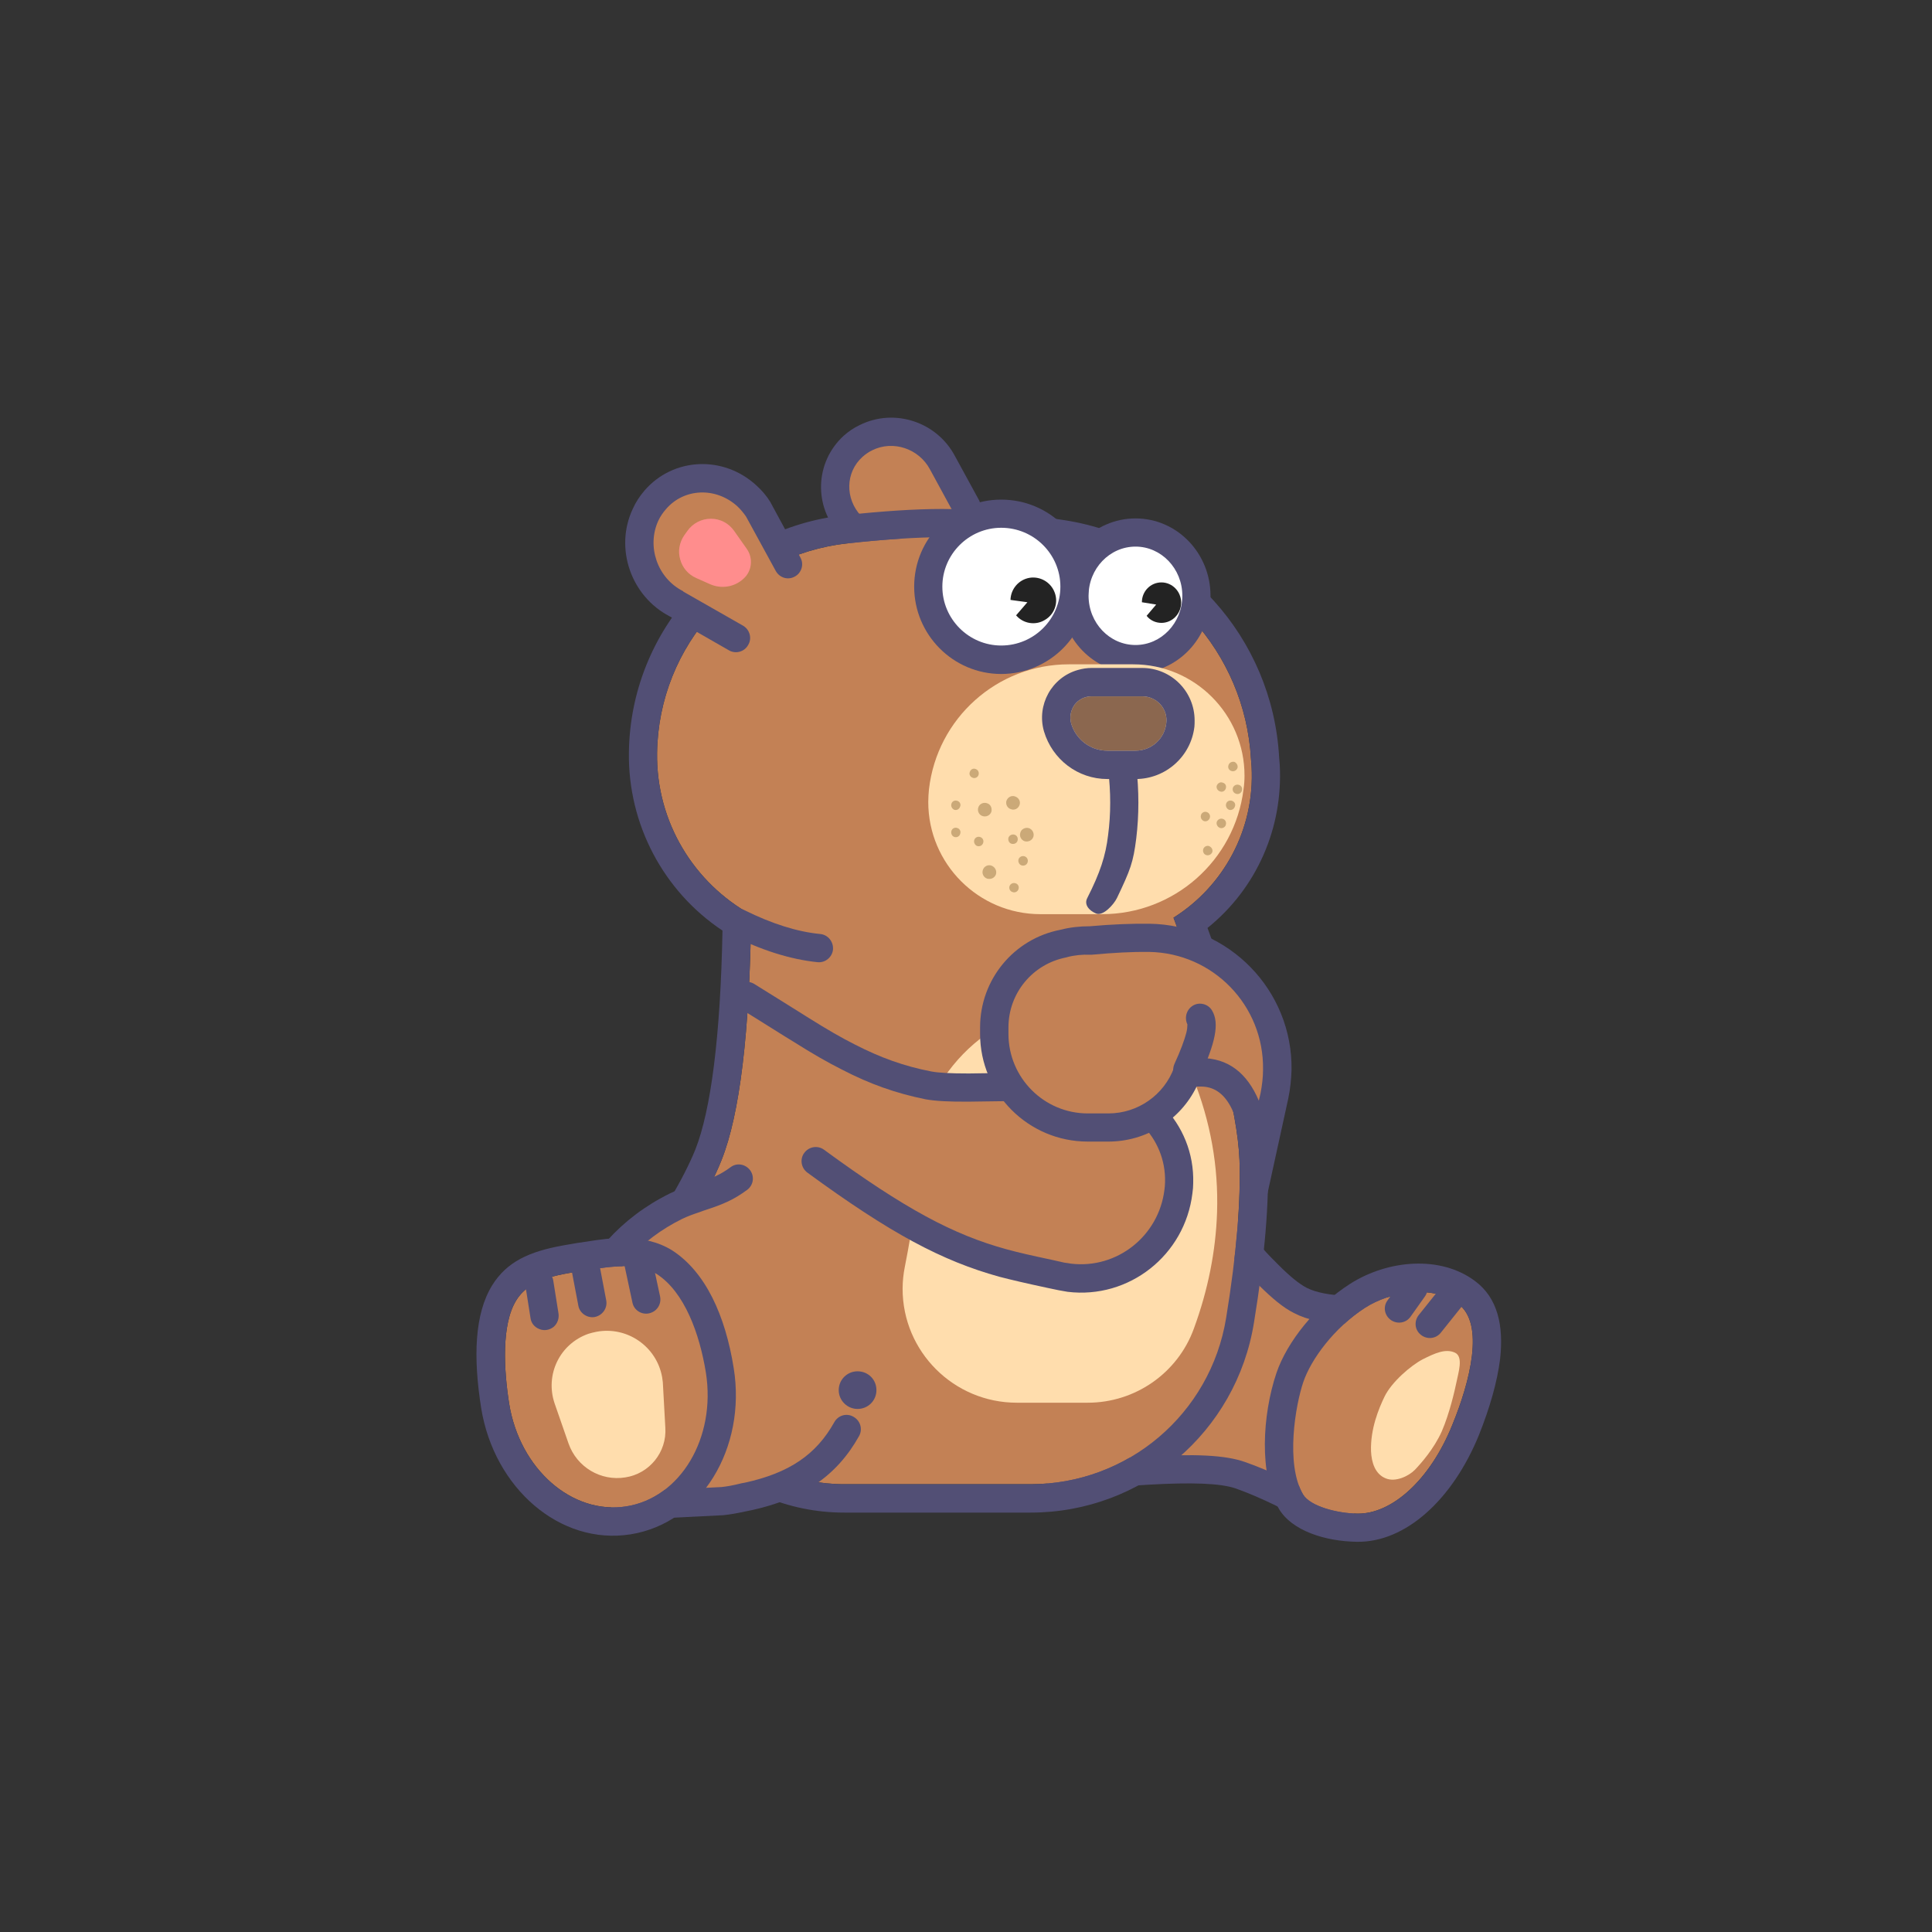 <?xml version="1.0" encoding="UTF-8"?>
<svg xmlns="http://www.w3.org/2000/svg" xmlns:xlink="http://www.w3.org/1999/xlink" width="75px" height="75px" viewBox="0 0 75 75" version="1.1">
<rect x="0" y="0" width="75" height="75" fill="#333333" stroke="none"/>
<g id="surface1">
<path style=" stroke:none;fill-rule:nonzero;fill:rgb(76.471%,50.588%,33.333%);fill-opacity:1;" d="M 37.508 19.719 L 36.609 18 C 36.062 16.914 34.734 16.453 33.652 16.973 C 33.469 17.051 33.301 17.168 33.156 17.297 C 32.246 18.086 32.18 19.461 33.008 20.371 C 33.133 20.516 33.289 20.645 33.457 20.75 L 35.273 21.75 "/>
<path style=" stroke:none;fill-rule:nonzero;fill:rgb(32.157%,30.98%,45.882%);fill-opacity:1;" d="M 35.578 21.25 C 35.84 21.398 35.945 21.719 35.812 21.992 C 35.664 22.258 35.344 22.363 35.07 22.227 L 33.234 21.27 L 33.195 21.25 C 32.988 21.125 32.793 20.957 32.625 20.781 C 31.57 19.668 31.633 17.938 32.754 16.914 C 32.938 16.75 33.145 16.609 33.367 16.504 C 34.719 15.828 36.367 16.375 37.07 17.703 L 38 19.406 C 38.145 19.68 38.047 20.008 37.781 20.148 C 37.508 20.293 37.18 20.195 37.031 19.93 L 36.102 18.223 C 35.672 17.414 34.668 17.078 33.859 17.48 C 33.719 17.547 33.594 17.637 33.484 17.734 C 32.82 18.328 32.793 19.355 33.43 20.031 C 33.523 20.137 33.633 20.227 33.758 20.305 Z M 35.578 21.25 "/>
<path style=" stroke:none;fill-rule:nonzero;fill:rgb(76.471%,50.588%,33.333%);fill-opacity:1;" d="M 41.113 57.273 C 42.832 57.305 46.633 56.727 48.156 57.273 C 49.172 57.625 50.32 58.195 51.602 58.953 L 53.781 56.727 C 54.383 55.488 55.383 52.898 55.164 51.789 C 54.883 50.312 52.07 51.297 50.469 50.477 C 49.328 49.883 47.754 47.734 47.062 47.195 "/>
<path style=" stroke:none;fill-rule:nonzero;fill:rgb(32.157%,30.98%,45.882%);fill-opacity:1;" d="M 53.328 56.406 C 54.109 54.766 54.773 52.656 54.629 51.883 C 54.562 51.562 54.199 51.453 52.859 51.426 C 52.656 51.414 52.461 51.406 52.258 51.406 C 51.375 51.359 50.762 51.25 50.227 50.969 C 49.812 50.762 49.383 50.398 48.867 49.891 C 48.652 49.68 48.438 49.453 48.223 49.219 C 48.047 49.023 47.441 48.359 47.336 48.234 C 47.039 47.922 46.855 47.727 46.727 47.625 C 46.484 47.441 46.445 47.102 46.621 46.867 C 46.805 46.621 47.148 46.57 47.391 46.758 C 47.586 46.906 47.812 47.129 48.145 47.5 C 48.262 47.617 48.859 48.289 49.031 48.477 C 49.227 48.703 49.434 48.906 49.648 49.121 C 50.078 49.551 50.438 49.844 50.723 49.992 C 51.094 50.176 51.582 50.273 52.305 50.305 C 52.469 50.312 52.586 50.312 52.891 50.32 C 53.758 50.352 54.133 50.383 54.531 50.5 C 55.164 50.672 55.586 51.062 55.703 51.68 C 55.918 52.781 55.188 55.098 54.277 56.961 L 54.238 57.039 L 51.688 59.648 L 51.32 59.422 C 50.07 58.68 48.953 58.133 47.969 57.781 C 47.375 57.578 46.27 57.539 44.562 57.637 C 44.258 57.656 43.965 57.676 43.547 57.703 C 41.984 57.812 41.621 57.832 41.102 57.82 C 40.906 57.812 40.734 57.703 40.633 57.539 C 40.539 57.363 40.539 57.156 40.645 56.992 C 40.742 56.816 40.93 56.719 41.125 56.719 C 41.594 56.727 41.953 56.711 43.469 56.609 C 43.809 56.582 44.148 56.562 44.492 56.543 C 46.359 56.438 47.547 56.477 48.34 56.758 C 49.289 57.09 50.344 57.598 51.504 58.262 Z M 53.328 56.406 "/>
<path style=" stroke:none;fill-rule:nonzero;fill:rgb(76.471%,50.588%,33.333%);fill-opacity:1;" d="M 52.695 58.758 C 51.922 58.75 50.859 58.477 50.586 58.016 C 49.891 56.836 50.293 54.531 50.594 53.652 C 50.891 52.773 51.789 51.543 53 50.762 C 53.953 50.156 55.578 49.836 56.609 50.617 C 57.648 51.387 57.062 53.641 56.387 55.293 C 55.516 57.469 54.016 58.781 52.695 58.758 Z M 52.695 58.758 "/>
<path style=" stroke:none;fill-rule:nonzero;fill:rgb(32.157%,30.98%,45.882%);fill-opacity:1;" d="M 52.695 58.758 C 51.922 58.75 50.859 58.477 50.586 58.016 C 49.891 56.836 50.293 54.531 50.594 53.652 C 50.891 52.773 51.789 51.543 53 50.762 C 53.953 50.156 55.578 49.836 56.609 50.617 C 57.648 51.387 57.062 53.641 56.387 55.293 C 55.516 57.469 54.016 58.781 52.695 58.758 Z M 57.414 55.703 C 57.832 54.656 58.125 53.641 58.234 52.754 C 58.379 51.445 58.133 50.383 57.266 49.734 C 55.918 48.719 53.867 48.906 52.402 49.844 C 51.086 50.684 49.961 52.09 49.551 53.301 C 49.004 54.922 48.867 57.246 49.648 58.574 C 50.148 59.422 51.445 59.836 52.676 59.852 C 54.57 59.883 56.398 58.203 57.414 55.703 Z M 57.414 55.703 "/>
<path style=" stroke:none;fill-rule:nonzero;fill:rgb(100%,86.667%,67.843%);fill-opacity:1;" d="M 56.477 52.508 C 56.113 52.344 55.703 52.531 55.234 52.766 C 54.766 53.008 54.023 53.652 53.75 54.211 C 53.523 54.68 53.195 55.469 53.223 56.336 C 53.242 56.766 53.379 57.227 53.797 57.391 C 54.172 57.547 54.68 57.305 54.922 57.062 C 55.156 56.816 55.664 56.25 55.969 55.566 C 56.27 54.875 56.477 53.965 56.543 53.641 C 56.602 53.32 56.828 52.664 56.477 52.508 Z M 56.477 52.508 "/>
<path style=" stroke:none;fill-rule:nonzero;fill:rgb(32.157%,30.98%,45.882%);fill-opacity:1;" d="M 56.836 50.605 L 55.93 51.738 C 55.742 51.973 55.398 52.012 55.156 51.816 C 54.922 51.633 54.883 51.289 55.078 51.047 L 55.984 49.914 C 56.172 49.68 56.516 49.641 56.758 49.836 C 56.992 50.02 57.031 50.359 56.836 50.605 Z M 55.312 50.332 L 54.758 51.113 C 54.578 51.367 54.238 51.414 53.992 51.242 C 53.742 51.062 53.68 50.723 53.867 50.477 L 54.422 49.695 C 54.539 49.531 54.727 49.445 54.922 49.461 C 55.117 49.484 55.293 49.609 55.371 49.785 C 55.449 49.961 55.43 50.176 55.312 50.332 Z M 55.312 50.332 "/>
<path style=" stroke:none;fill-rule:nonzero;fill:rgb(76.471%,50.588%,33.333%);fill-opacity:1;" d="M 45.555 35.625 C 47.188 39.941 48.039 43.078 48.117 45.039 C 48.172 46.602 48.008 48.652 47.598 51.164 C 46.992 54.883 43.781 57.617 40.008 57.617 L 32.773 57.617 C 28.984 57.617 25.906 54.551 25.906 50.762 C 25.906 49.523 26.242 48.312 26.875 47.258 C 27.383 46.387 27.766 45.656 28.008 45.039 C 28.719 43.262 29.102 40.086 29.16 35.508 C 26.953 34.289 25.469 31.922 25.508 29.227 C 25.566 25.039 28.742 21.543 32.898 21.094 C 34.316 20.938 35.547 20.859 36.582 20.852 C 37.805 20.852 39.328 20.996 41.164 21.281 C 45.242 21.922 48.328 25.332 48.562 29.453 L 48.586 29.758 C 48.719 32.207 47.492 34.406 45.555 35.625 Z M 45.555 35.625 "/>
<path style=" stroke:none;fill-rule:nonzero;fill:rgb(32.157%,30.98%,45.882%);fill-opacity:1;" d="M 48.586 29.758 L 48.562 29.453 C 48.328 25.332 45.242 21.922 41.164 21.281 C 39.328 20.996 37.805 20.852 36.582 20.852 C 35.547 20.859 34.316 20.938 32.898 21.094 C 28.742 21.543 25.566 25.039 25.508 29.227 C 25.469 31.922 26.953 34.289 29.16 35.508 C 29.102 40.086 28.719 43.262 28.008 45.039 C 27.766 45.656 27.383 46.387 26.875 47.258 C 26.242 48.312 25.906 49.523 25.906 50.762 C 25.906 54.551 28.984 57.617 32.773 57.617 L 40.008 57.617 C 43.781 57.617 46.992 54.883 47.598 51.164 C 48.008 48.652 48.172 46.602 48.117 45.039 C 48.039 43.078 47.188 39.941 45.555 35.625 C 47.492 34.406 48.719 32.207 48.586 29.758 Z M 46.875 36.023 C 48.352 40.039 49.133 43.008 49.211 44.992 C 49.277 46.648 49.102 48.758 48.68 51.336 C 48 55.594 44.328 58.719 40.008 58.719 L 32.773 58.719 C 28.379 58.719 24.812 55.156 24.812 50.762 C 24.812 49.328 25.195 47.922 25.93 46.688 C 26.414 45.879 26.766 45.188 26.992 44.629 C 27.598 43.094 27.969 40.234 28.047 36.125 C 25.742 34.59 24.375 31.984 24.414 29.211 C 24.473 24.461 28.066 20.508 32.781 20 C 34.238 19.844 35.5 19.758 36.582 19.758 C 37.859 19.758 39.445 19.902 41.336 20.195 C 45.93 20.918 49.395 24.746 49.656 29.395 L 49.68 29.695 C 49.812 32.141 48.781 34.492 46.875 36.023 Z M 46.875 36.023 "/>
<path style=" stroke:none;fill-rule:nonzero;fill:rgb(100%,86.667%,67.843%);fill-opacity:1;" d="M 41.008 39.023 C 41.602 38.926 42.344 38.977 43.242 39.188 C 44.629 39.523 45.773 40.5 46.309 41.828 C 46.992 43.535 47.305 45.281 47.246 47.07 C 47.195 48.574 46.895 50.078 46.348 51.57 C 45.723 53.301 44.07 54.453 42.227 54.453 L 39.473 54.453 C 37.023 54.453 35.039 52.469 35.039 50.031 C 35.039 49.746 35.07 49.453 35.125 49.18 C 35.293 48.328 35.41 47.625 35.477 47.07 C 35.539 46.699 35.547 46.258 35.527 45.773 C 35.398 42.461 37.742 39.57 41.008 39.023 Z M 41.008 39.023 "/>
<path style=" stroke:none;fill-rule:nonzero;fill:rgb(32.157%,30.98%,45.882%);fill-opacity:1;" d="M 28.406 36.309 C 29.578 36.895 30.695 37.246 31.738 37.352 C 32.039 37.383 32.305 37.156 32.336 36.867 C 32.363 36.562 32.148 36.289 31.844 36.258 C 30.945 36.172 29.961 35.859 28.898 35.332 C 28.625 35.195 28.301 35.305 28.164 35.578 C 28.027 35.852 28.133 36.18 28.406 36.309 Z M 28.406 36.309 "/>
<path style=" stroke:none;fill-rule:nonzero;fill:rgb(76.471%,50.588%,33.333%);fill-opacity:1;" d="M 32.871 55.477 C 32.102 56.844 30.938 57.676 29.023 58.094 C 28.703 58.164 28.379 58.242 28.047 58.273 L 24.305 58.457 L 23.039 55.945 C 21.281 52.469 22.727 48.555 26.25 46.828 C 27.062 46.426 27.805 46.398 28.68 45.75 "/>
<path style=" stroke:none;fill-rule:nonzero;fill:rgb(32.157%,30.98%,45.882%);fill-opacity:1;" d="M 23.523 55.695 C 21.922 52.52 23.211 48.926 26.492 47.312 C 26.688 47.219 26.875 47.148 27.168 47.051 L 27.305 47 C 28.117 46.738 28.484 46.57 29.004 46.191 C 29.25 46.008 29.297 45.672 29.121 45.43 C 28.938 45.188 28.602 45.125 28.359 45.312 C 27.961 45.605 27.664 45.734 26.961 45.957 C 26.895 45.984 26.867 45.996 26.828 46.008 C 26.484 46.125 26.25 46.211 26.008 46.328 C 22.188 48.211 20.664 52.461 22.547 56.191 L 23.984 59.023 L 28.078 58.82 C 28.367 58.789 28.586 58.75 29.043 58.652 C 29.094 58.641 29.109 58.641 29.141 58.633 C 31.172 58.195 32.492 57.285 33.352 55.742 C 33.496 55.477 33.398 55.148 33.133 55 C 32.871 54.844 32.539 54.941 32.391 55.203 C 31.688 56.465 30.645 57.18 28.906 57.559 L 28.797 57.578 C 28.398 57.676 28.223 57.703 28.008 57.727 L 24.641 57.891 Z M 23.523 55.695 "/>
<path style=" stroke:none;fill-rule:nonzero;fill:rgb(32.157%,30.98%,45.882%);fill-opacity:1;" d="M 32.559 53.965 C 32.559 54.367 32.891 54.695 33.289 54.695 C 33.703 54.695 34.023 54.367 34.023 53.965 C 34.023 53.555 33.703 53.234 33.289 53.234 C 32.891 53.234 32.559 53.555 32.559 53.965 Z M 32.559 53.965 "/>
<path style=" stroke:none;fill-rule:nonzero;fill:rgb(76.471%,50.588%,33.333%);fill-opacity:1;" d="M 24.316 58.477 C 26.414 58.145 27.805 55.82 27.402 53.281 C 27.156 51.766 26.57 50.156 25.5 49.461 C 24.773 49.004 23.703 49.16 22.859 49.297 C 21.836 49.461 20.605 49.57 20.047 50.469 C 19.453 51.414 19.562 53.195 19.766 54.492 C 20.176 57.031 22.207 58.809 24.316 58.477 Z M 24.316 58.477 "/>
<path style=" stroke:none;fill-rule:nonzero;fill:rgb(32.157%,30.98%,45.882%);fill-opacity:1;" d="M 24.316 58.477 C 26.414 58.145 27.805 55.82 27.402 53.281 C 27.156 51.766 26.57 50.156 25.5 49.461 C 24.773 49.004 23.703 49.16 22.859 49.297 C 21.836 49.461 20.605 49.57 20.047 50.469 C 19.453 51.414 19.562 53.195 19.766 54.492 C 20.176 57.031 22.207 58.809 24.316 58.477 Z M 24.484 59.562 C 21.727 60 19.18 57.754 18.68 54.668 C 18.367 52.688 18.418 51.008 19.109 49.891 C 19.68 48.977 20.547 48.586 21.836 48.352 C 22 48.32 22.141 48.301 22.422 48.25 C 22.559 48.234 22.617 48.223 22.688 48.211 C 23.359 48.105 23.758 48.055 24.227 48.066 C 24.93 48.066 25.547 48.203 26.086 48.535 C 27.383 49.367 28.156 51.055 28.484 53.117 C 28.977 56.203 27.234 59.121 24.484 59.562 Z M 24.484 59.562 "/>
<path style=" stroke:none;fill-rule:nonzero;fill:rgb(100%,86.667%,67.843%);fill-opacity:1;" d="M 23.156 51.699 C 24.344 51.477 25.488 52.266 25.703 53.457 C 25.711 53.547 25.734 53.633 25.734 53.719 L 25.828 55.422 C 25.891 56.367 25.215 57.207 24.277 57.352 C 23.32 57.508 22.391 56.953 22.07 56.035 L 21.531 54.484 C 21.152 53.367 21.727 52.168 22.844 51.777 C 22.938 51.75 23.047 51.719 23.156 51.699 Z M 23.156 51.699 "/>
<path style=" stroke:none;fill-rule:nonzero;fill:rgb(32.157%,30.98%,45.882%);fill-opacity:1;" d="M 20.391 49.875 L 20.594 51.164 C 20.617 51.359 20.75 51.523 20.938 51.594 C 21.125 51.672 21.328 51.633 21.484 51.516 C 21.641 51.387 21.711 51.18 21.68 50.984 L 21.477 49.707 C 21.426 49.414 21.152 49.211 20.852 49.258 C 20.555 49.305 20.352 49.578 20.391 49.875 Z M 24.238 49.102 L 24.551 50.566 C 24.609 50.859 24.902 51.047 25.195 50.984 C 25.5 50.918 25.684 50.633 25.625 50.332 L 25.312 48.875 C 25.242 48.586 24.961 48.391 24.656 48.457 C 24.367 48.516 24.172 48.809 24.238 49.102 Z M 22.141 49.055 L 22.453 50.695 C 22.508 50.984 22.805 51.18 23.094 51.125 C 23.391 51.062 23.586 50.781 23.535 50.488 L 23.223 48.848 C 23.164 48.547 22.883 48.352 22.578 48.406 C 22.285 48.469 22.09 48.75 22.141 49.055 Z M 22.141 49.055 "/>
<path style=" stroke:none;fill-rule:nonzero;fill:rgb(76.471%,50.588%,33.333%);fill-opacity:1;" d="M 28.586 24.773 L 26.258 23.438 C 25.008 22.805 24.473 21.25 25.059 19.98 C 25.156 19.773 25.281 19.578 25.43 19.406 C 26.348 18.352 27.938 18.281 28.992 19.25 C 29.16 19.406 29.316 19.59 29.445 19.785 L 30.594 21.914 "/>
<path style=" stroke:none;fill-rule:nonzero;fill:rgb(32.157%,30.98%,45.882%);fill-opacity:1;" d="M 30.117 22.168 C 30.266 22.43 30.586 22.531 30.852 22.383 C 31.113 22.246 31.219 21.914 31.074 21.648 L 29.922 19.523 L 29.902 19.484 C 29.758 19.25 29.57 19.031 29.367 18.848 C 28.086 17.664 26.133 17.754 25.02 19.043 C 24.836 19.258 24.68 19.492 24.562 19.758 C 23.848 21.281 24.492 23.145 25.996 23.926 L 28.312 25.254 C 28.562 25.391 28.898 25.305 29.043 25.039 C 29.199 24.785 29.109 24.453 28.859 24.297 L 26.531 22.969 L 26.516 22.949 C 25.516 22.441 25.098 21.211 25.555 20.215 C 25.633 20.047 25.734 19.902 25.852 19.766 C 26.555 18.945 27.793 18.898 28.625 19.656 C 28.75 19.773 28.867 19.914 28.965 20.059 Z M 30.117 22.168 "/>
<path style=" stroke:none;fill-rule:nonzero;fill:rgb(100%,55.294%,55.294%);fill-opacity:1;" d="M 26.562 20.781 L 26.688 20.605 C 26.895 20.312 27.234 20.137 27.598 20.137 C 27.961 20.137 28.289 20.312 28.496 20.605 L 28.992 21.309 C 29.25 21.68 29.188 22.18 28.859 22.469 C 28.508 22.793 28 22.871 27.559 22.676 L 27.031 22.441 C 26.719 22.305 26.492 22.039 26.406 21.719 C 26.309 21.398 26.375 21.055 26.562 20.781 Z M 26.562 20.781 "/>
<path style=" stroke:none;fill-rule:nonzero;fill:rgb(100%,100%,100%);fill-opacity:1;" d="M 46.328 23.859 C 46.75 22.57 46.086 21.191 44.836 20.789 C 43.594 20.391 42.234 21.102 41.816 22.391 C 41.398 23.691 42.07 25.059 43.312 25.469 C 44.562 25.867 45.906 25.156 46.328 23.859 Z M 46.328 23.859 "/>
<path style=" stroke:none;fill-rule:nonzero;fill:rgb(32.157%,30.98%,45.882%);fill-opacity:1;" d="M 44.082 26.133 C 42.461 26.133 41.164 24.785 41.164 23.125 C 41.164 21.477 42.461 20.125 44.082 20.125 C 45.695 20.125 46.992 21.477 46.992 23.125 C 46.992 24.785 45.695 26.133 44.082 26.133 Z M 44.082 25.039 C 45.078 25.039 45.898 24.188 45.898 23.125 C 45.898 22.07 45.078 21.219 44.082 21.219 C 43.078 21.219 42.258 22.07 42.258 23.125 C 42.258 24.188 43.078 25.039 44.082 25.039 Z M 44.082 25.039 "/>
<path style=" stroke:none;fill-rule:nonzero;fill:rgb(13.725%,13.725%,13.725%);fill-opacity:1;" d="M 44.512 23.906 C 44.648 24.082 44.863 24.18 45.086 24.18 C 45.508 24.18 45.852 23.828 45.852 23.391 C 45.852 22.961 45.508 22.609 45.086 22.609 C 44.668 22.609 44.328 22.949 44.328 23.379 L 44.883 23.469 Z M 44.512 23.906 "/>
<path style=" stroke:none;fill-rule:nonzero;fill:rgb(100%,100%,100%);fill-opacity:1;" d="M 36.035 22.773 C 36.035 24.336 37.305 25.605 38.867 25.605 C 40.438 25.605 41.711 24.336 41.711 22.773 C 41.711 21.211 40.438 19.941 38.867 19.941 C 37.305 19.941 36.035 21.211 36.035 22.773 Z M 36.035 22.773 "/>
<path style=" stroke:none;fill-rule:nonzero;fill:rgb(32.157%,30.98%,45.882%);fill-opacity:1;" d="M 38.867 26.164 C 37 26.164 35.488 24.641 35.488 22.773 C 35.488 20.906 37 19.395 38.867 19.395 C 40.742 19.395 42.258 20.906 42.258 22.773 C 42.258 24.641 40.742 26.164 38.867 26.164 Z M 38.867 25.059 C 40.137 25.059 41.164 24.031 41.164 22.773 C 41.164 21.516 40.137 20.488 38.867 20.488 C 37.609 20.488 36.582 21.516 36.582 22.773 C 36.582 24.031 37.609 25.059 38.867 25.059 Z M 38.867 25.059 "/>
<path style=" stroke:none;fill-rule:nonzero;fill:rgb(13.725%,13.725%,13.725%);fill-opacity:1;" d="M 39.445 23.887 C 39.719 24.211 40.195 24.289 40.555 24.07 C 40.93 23.859 41.094 23.406 40.945 23.008 C 40.801 22.609 40.391 22.363 39.969 22.43 C 39.551 22.5 39.238 22.859 39.227 23.289 L 39.883 23.379 Z M 39.445 23.887 "/>
<path style=" stroke:none;fill-rule:nonzero;fill:rgb(100%,86.667%,67.843%);fill-opacity:1;" d="M 41.492 25.789 L 43.992 25.789 C 46.375 25.789 48.312 27.727 48.312 30.109 C 48.312 30.281 48.301 30.461 48.273 30.645 C 47.93 33.406 45.578 35.488 42.781 35.488 L 40.391 35.488 C 37.988 35.488 36.035 33.535 36.035 31.133 C 36.035 30.969 36.047 30.801 36.062 30.645 C 36.375 27.883 38.711 25.789 41.492 25.789 Z M 41.492 25.789 "/>
<path style=" stroke:none;fill-rule:nonzero;fill:rgb(32.157%,30.98%,45.882%);fill-opacity:1;" d="M 43.016 29.852 C 43.125 30.742 43.125 31.602 43.016 32.422 C 42.922 33.223 42.703 33.887 42.207 34.863 C 42.078 35.109 42.266 35.344 42.547 35.461 C 42.82 35.578 43.234 35.117 43.359 34.863 C 43.887 33.758 43.992 33.477 44.109 32.547 C 44.219 31.641 44.219 30.703 44.109 29.727 C 44.07 29.434 43.797 29.227 43.508 29.258 C 43.203 29.297 42.988 29.562 43.016 29.852 Z M 43.016 29.852 "/>
<path style=" stroke:none;fill-rule:nonzero;fill:rgb(79.608%,66.275%,47.059%);fill-opacity:1;" d="M 37.988 30.078 C 38.016 29.98 37.969 29.883 37.871 29.852 C 37.773 29.812 37.676 29.875 37.648 29.969 C 37.609 30.059 37.664 30.164 37.766 30.195 C 37.852 30.227 37.961 30.176 37.988 30.078 Z M 37.988 30.078 "/>
<path style=" stroke:none;fill-rule:nonzero;fill:rgb(79.608%,66.275%,47.059%);fill-opacity:1;" d="M 37.273 31.309 C 37.312 31.219 37.258 31.113 37.156 31.086 C 37.07 31.055 36.961 31.102 36.934 31.203 C 36.906 31.297 36.953 31.398 37.051 31.438 C 37.148 31.465 37.246 31.406 37.273 31.309 Z M 37.273 31.309 "/>
<path style=" stroke:none;fill-rule:nonzero;fill:rgb(79.608%,66.275%,47.059%);fill-opacity:1;" d="M 38.164 32.727 C 38.203 32.625 38.145 32.52 38.047 32.492 C 37.961 32.461 37.852 32.508 37.82 32.609 C 37.793 32.703 37.844 32.812 37.938 32.844 C 38.039 32.871 38.133 32.82 38.164 32.727 Z M 38.164 32.727 "/>
<path style=" stroke:none;fill-rule:nonzero;fill:rgb(79.608%,66.275%,47.059%);fill-opacity:1;" d="M 39.5 32.637 C 39.531 32.539 39.484 32.43 39.383 32.402 C 39.289 32.375 39.18 32.422 39.148 32.52 C 39.121 32.617 39.172 32.727 39.266 32.754 C 39.367 32.781 39.473 32.734 39.5 32.637 Z M 39.5 32.637 "/>
<path style=" stroke:none;fill-rule:nonzero;fill:rgb(79.608%,66.275%,47.059%);fill-opacity:1;" d="M 38.484 31.516 C 38.523 31.375 38.457 31.219 38.312 31.18 C 38.172 31.133 38.016 31.211 37.977 31.348 C 37.93 31.484 38.008 31.641 38.145 31.68 C 38.289 31.727 38.438 31.648 38.484 31.516 Z M 38.484 31.516 "/>
<path style=" stroke:none;fill-rule:nonzero;fill:rgb(79.608%,66.275%,47.059%);fill-opacity:1;" d="M 38.664 33.938 C 38.703 33.797 38.625 33.652 38.484 33.602 C 38.352 33.555 38.195 33.633 38.156 33.77 C 38.105 33.914 38.184 34.062 38.32 34.109 C 38.469 34.148 38.613 34.082 38.664 33.938 Z M 38.664 33.938 "/>
<path style=" stroke:none;fill-rule:nonzero;fill:rgb(79.608%,66.275%,47.059%);fill-opacity:1;" d="M 39.539 34.512 C 39.57 34.422 39.523 34.316 39.422 34.289 C 39.328 34.258 39.219 34.305 39.188 34.406 C 39.16 34.5 39.211 34.602 39.305 34.629 C 39.406 34.668 39.512 34.609 39.539 34.512 Z M 39.539 34.512 "/>
<path style=" stroke:none;fill-rule:nonzero;fill:rgb(79.608%,66.275%,47.059%);fill-opacity:1;" d="M 39.891 33.477 C 39.922 33.379 39.875 33.273 39.773 33.242 C 39.68 33.211 39.57 33.262 39.539 33.359 C 39.512 33.457 39.562 33.562 39.656 33.594 C 39.758 33.625 39.863 33.574 39.891 33.477 Z M 39.891 33.477 "/>
<path style=" stroke:none;fill-rule:nonzero;fill:rgb(79.608%,66.275%,47.059%);fill-opacity:1;" d="M 40.117 32.48 C 40.156 32.344 40.078 32.195 39.941 32.148 C 39.805 32.109 39.648 32.18 39.609 32.324 C 39.562 32.461 39.641 32.609 39.773 32.656 C 39.922 32.695 40.07 32.625 40.117 32.48 Z M 40.117 32.48 "/>
<path style=" stroke:none;fill-rule:nonzero;fill:rgb(79.608%,66.275%,47.059%);fill-opacity:1;" d="M 37.273 32.375 C 37.312 32.273 37.258 32.168 37.156 32.141 C 37.07 32.109 36.961 32.156 36.934 32.258 C 36.906 32.352 36.953 32.461 37.051 32.492 C 37.148 32.52 37.246 32.469 37.273 32.375 Z M 37.273 32.375 "/>
<path style=" stroke:none;fill-rule:nonzero;fill:rgb(79.608%,66.275%,47.059%);fill-opacity:1;" d="M 47.586 30.605 C 47.617 30.508 47.57 30.41 47.469 30.383 C 47.375 30.344 47.273 30.398 47.234 30.5 C 47.207 30.594 47.266 30.695 47.363 30.723 C 47.453 30.762 47.559 30.703 47.586 30.605 Z M 47.586 30.605 "/>
<path style=" stroke:none;fill-rule:nonzero;fill:rgb(79.608%,66.275%,47.059%);fill-opacity:1;" d="M 47.586 32.023 C 47.617 31.922 47.57 31.816 47.469 31.789 C 47.375 31.758 47.273 31.805 47.234 31.906 C 47.207 32 47.266 32.109 47.363 32.141 C 47.453 32.168 47.559 32.117 47.586 32.023 Z M 47.586 32.023 "/>
<path style=" stroke:none;fill-rule:nonzero;fill:rgb(79.608%,66.275%,47.059%);fill-opacity:1;" d="M 47.062 33.078 C 47.09 32.977 47.031 32.883 46.934 32.844 C 46.844 32.812 46.738 32.871 46.711 32.961 C 46.68 33.055 46.727 33.164 46.828 33.195 C 46.922 33.223 47.023 33.172 47.062 33.078 Z M 47.062 33.078 "/>
<path style=" stroke:none;fill-rule:nonzero;fill:rgb(79.608%,66.275%,47.059%);fill-opacity:1;" d="M 48.039 29.812 C 48.066 29.719 48.008 29.617 47.922 29.578 C 47.82 29.551 47.715 29.609 47.688 29.707 C 47.656 29.797 47.703 29.902 47.805 29.93 C 47.898 29.961 48 29.914 48.039 29.812 Z M 48.039 29.812 "/>
<path style=" stroke:none;fill-rule:nonzero;fill:rgb(79.608%,66.275%,47.059%);fill-opacity:1;" d="M 47.938 31.309 C 47.977 31.219 47.922 31.113 47.82 31.086 C 47.734 31.055 47.625 31.102 47.598 31.203 C 47.57 31.297 47.617 31.398 47.715 31.438 C 47.812 31.465 47.91 31.406 47.938 31.309 Z M 47.938 31.309 "/>
<path style=" stroke:none;fill-rule:nonzero;fill:rgb(79.608%,66.275%,47.059%);fill-opacity:1;" d="M 46.961 31.758 C 47 31.66 46.945 31.555 46.844 31.523 C 46.758 31.492 46.648 31.543 46.621 31.641 C 46.594 31.738 46.641 31.836 46.738 31.875 C 46.836 31.906 46.934 31.844 46.961 31.758 Z M 46.961 31.758 "/>
<path style=" stroke:none;fill-rule:nonzero;fill:rgb(79.608%,66.275%,47.059%);fill-opacity:1;" d="M 48.211 30.695 C 48.242 30.594 48.195 30.5 48.094 30.469 C 48 30.438 47.891 30.488 47.859 30.586 C 47.832 30.684 47.883 30.781 47.977 30.812 C 48.078 30.852 48.184 30.789 48.211 30.695 Z M 48.211 30.695 "/>
<path style=" stroke:none;fill-rule:nonzero;fill:rgb(79.608%,66.275%,47.059%);fill-opacity:1;" d="M 39.578 31.25 C 39.629 31.113 39.551 30.969 39.406 30.918 C 39.266 30.867 39.121 30.945 39.07 31.086 C 39.031 31.219 39.102 31.375 39.25 31.414 C 39.383 31.465 39.531 31.387 39.578 31.25 Z M 39.578 31.25 "/>
<path style=" stroke:none;fill-rule:nonzero;fill:rgb(54.51%,40.392%,30.98%);fill-opacity:1;" d="M 42.383 27.031 L 44.336 27.031 C 44.609 27.031 44.863 27.141 45.047 27.344 C 45.227 27.547 45.312 27.812 45.273 28.086 C 45.203 28.691 44.688 29.141 44.082 29.141 L 42.988 29.141 C 42.336 29.141 41.766 28.711 41.582 28.086 C 41.516 27.832 41.562 27.57 41.719 27.352 C 41.875 27.148 42.117 27.031 42.383 27.031 Z M 42.383 27.031 "/>
<path style=" stroke:none;fill-rule:nonzero;fill:rgb(32.157%,30.98%,45.882%);fill-opacity:1;" d="M 42.383 27.031 C 42.117 27.031 41.875 27.148 41.719 27.352 C 41.562 27.57 41.516 27.832 41.582 28.086 C 41.766 28.711 42.336 29.141 42.988 29.141 L 44.082 29.141 C 44.688 29.141 45.203 28.691 45.273 28.086 C 45.312 27.812 45.227 27.547 45.047 27.344 C 44.863 27.141 44.609 27.031 44.336 27.031 Z M 42.383 25.93 L 44.336 25.93 C 45.469 25.93 46.375 26.844 46.375 27.969 C 46.375 28.055 46.375 28.133 46.367 28.211 C 46.23 29.375 45.242 30.242 44.082 30.242 L 42.988 30.242 C 41.844 30.242 40.852 29.484 40.527 28.391 C 40.234 27.375 40.82 26.297 41.844 26.008 C 42.023 25.957 42.195 25.93 42.383 25.93 Z M 42.383 25.93 "/>
<path style=" stroke:none;fill-rule:nonzero;fill:rgb(76.471%,50.588%,33.333%);fill-opacity:1;" d="M 29.094 38.516 C 31.855 40.281 33.418 41.543 36.086 42.117 C 37.062 42.324 39.25 42.156 42.188 42.285 C 44.211 42.375 45.84 44.016 45.742 46.055 C 45.742 46.18 45.734 46.297 45.711 46.406 C 45.422 48.508 43.496 49.961 41.426 49.68 C 41.32 49.656 41.211 49.641 41.113 49.617 C 38.117 48.938 36.398 48.586 31.648 44.98 "/>
<path style=" stroke:none;fill-rule:nonzero;fill:rgb(32.157%,30.98%,45.882%);fill-opacity:1;" d="M 28.703 39.133 C 29.199 39.434 30.711 40.391 30.801 40.438 C 31.562 40.918 32.129 41.242 32.688 41.523 C 33.758 42.078 34.773 42.441 35.938 42.676 C 36.32 42.742 36.828 42.773 37.617 42.766 C 37.969 42.766 39.602 42.734 40.047 42.734 C 40.781 42.727 41.453 42.727 42.141 42.742 C 43.898 42.793 45.273 44.18 45.227 45.891 C 45.227 45.996 45.215 46.094 45.203 46.191 C 44.98 47.988 43.359 49.266 41.582 49.055 C 41.492 49.043 41.406 49.023 41.32 49.016 L 40.867 48.914 C 40.059 48.742 39.57 48.633 39.07 48.496 C 37.012 47.93 35.148 46.945 31.984 44.629 C 31.738 44.453 31.398 44.512 31.219 44.758 C 31.047 44.992 31.094 45.332 31.336 45.516 C 34.59 47.898 36.57 48.945 38.789 49.562 C 39.305 49.695 39.805 49.812 40.645 49.992 L 41.094 50.086 C 41.211 50.109 41.328 50.125 41.445 50.148 C 43.828 50.438 45.996 48.73 46.289 46.328 C 46.309 46.191 46.32 46.055 46.32 45.93 C 46.387 43.594 44.512 41.711 42.168 41.648 C 41.453 41.633 40.742 41.633 40.039 41.633 C 39.578 41.641 37.961 41.672 37.609 41.672 C 36.895 41.672 36.438 41.648 36.152 41.594 C 35.086 41.387 34.172 41.055 33.184 40.547 C 32.656 40.281 32.117 39.969 31.387 39.512 C 31.297 39.453 29.785 38.508 29.277 38.195 C 29.016 38.039 28.68 38.117 28.516 38.367 C 28.359 38.633 28.445 38.965 28.703 39.133 Z M 28.703 39.133 "/>
<path style=" stroke:none;fill-rule:nonzero;fill:rgb(76.471%,50.588%,33.333%);fill-opacity:1;" d="M 42.336 36.516 C 43.195 36.426 43.953 36.398 44.609 36.406 C 47.402 36.445 49.629 38.742 49.59 41.531 C 49.578 41.867 49.539 42.207 49.473 42.539 L 48.848 45.359 C 48.691 42.871 47.949 41.621 46.621 41.621 C 46.465 41.621 46.289 41.633 46.094 41.641 C 45.672 42.754 44.656 43.602 43.398 43.75 C 43.273 43.758 43.156 43.77 43.027 43.77 L 42.227 43.77 C 40.227 43.77 38.594 42.141 38.594 40.137 C 38.594 40.086 38.594 40.039 38.602 39.992 C 38.594 39.961 38.594 39.922 38.594 39.883 C 38.594 38.281 39.734 36.922 41.289 36.633 C 41.594 36.555 41.906 36.516 42.227 36.516 C 42.266 36.516 42.305 36.516 42.336 36.516 Z M 42.336 36.516 "/>
<path style=" stroke:none;fill-rule:nonzero;fill:rgb(32.157%,30.98%,45.882%);fill-opacity:1;" d="M 48.938 42.422 C 48.992 42.129 49.031 41.828 49.031 41.523 C 49.07 39.031 47.09 36.992 44.602 36.953 C 43.965 36.945 43.234 36.984 42.383 37.062 L 42.324 37.062 C 42.023 37.051 41.719 37.078 41.426 37.156 L 41.387 37.168 C 40.086 37.422 39.148 38.555 39.148 39.883 C 39.148 39.914 39.148 39.941 39.148 39.969 L 39.148 40.02 C 39.148 40.059 39.148 40.098 39.148 40.137 C 39.148 41.836 40.527 43.223 42.227 43.223 L 43.027 43.223 C 44.172 43.223 45.188 42.508 45.578 41.445 L 45.703 41.113 L 46.062 41.094 C 46.27 41.086 46.453 41.074 46.621 41.074 C 47.664 41.074 48.406 41.641 48.867 42.727 Z M 44.617 35.859 C 47.703 35.898 50.188 38.445 50.137 41.543 C 50.125 41.914 50.086 42.285 50.008 42.656 L 48.555 49.297 L 48.301 45.398 C 48.164 43.156 47.578 42.18 46.621 42.18 C 46.57 42.18 46.516 42.18 46.453 42.18 C 45.82 43.484 44.492 44.316 43.027 44.316 L 42.227 44.316 C 39.922 44.316 38.047 42.441 38.047 40.137 C 38.047 40.086 38.047 40.047 38.047 40 C 38.047 39.961 38.047 39.922 38.047 39.883 C 38.047 38.027 39.355 36.445 41.164 36.094 C 41.543 35.996 41.922 35.957 42.312 35.957 C 43.184 35.879 43.945 35.852 44.617 35.859 Z M 44.617 35.859 "/>
<path style=" stroke:none;fill-rule:nonzero;fill:rgb(32.157%,30.98%,45.882%);fill-opacity:1;" d="M 46.094 39.785 C 46.094 39.852 46.086 39.961 46.055 40.086 C 45.977 40.383 45.828 40.789 45.594 41.297 C 45.469 41.57 45.594 41.895 45.867 42.023 C 46.141 42.148 46.477 42.031 46.602 41.75 C 47.168 40.5 47.352 39.727 47.051 39.227 C 46.906 38.977 46.57 38.887 46.32 39.031 C 46.062 39.18 45.969 39.5 46.094 39.766 C 46.094 39.766 46.094 39.773 46.094 39.785 Z M 46.094 39.785 "/>
</g>
</svg>
